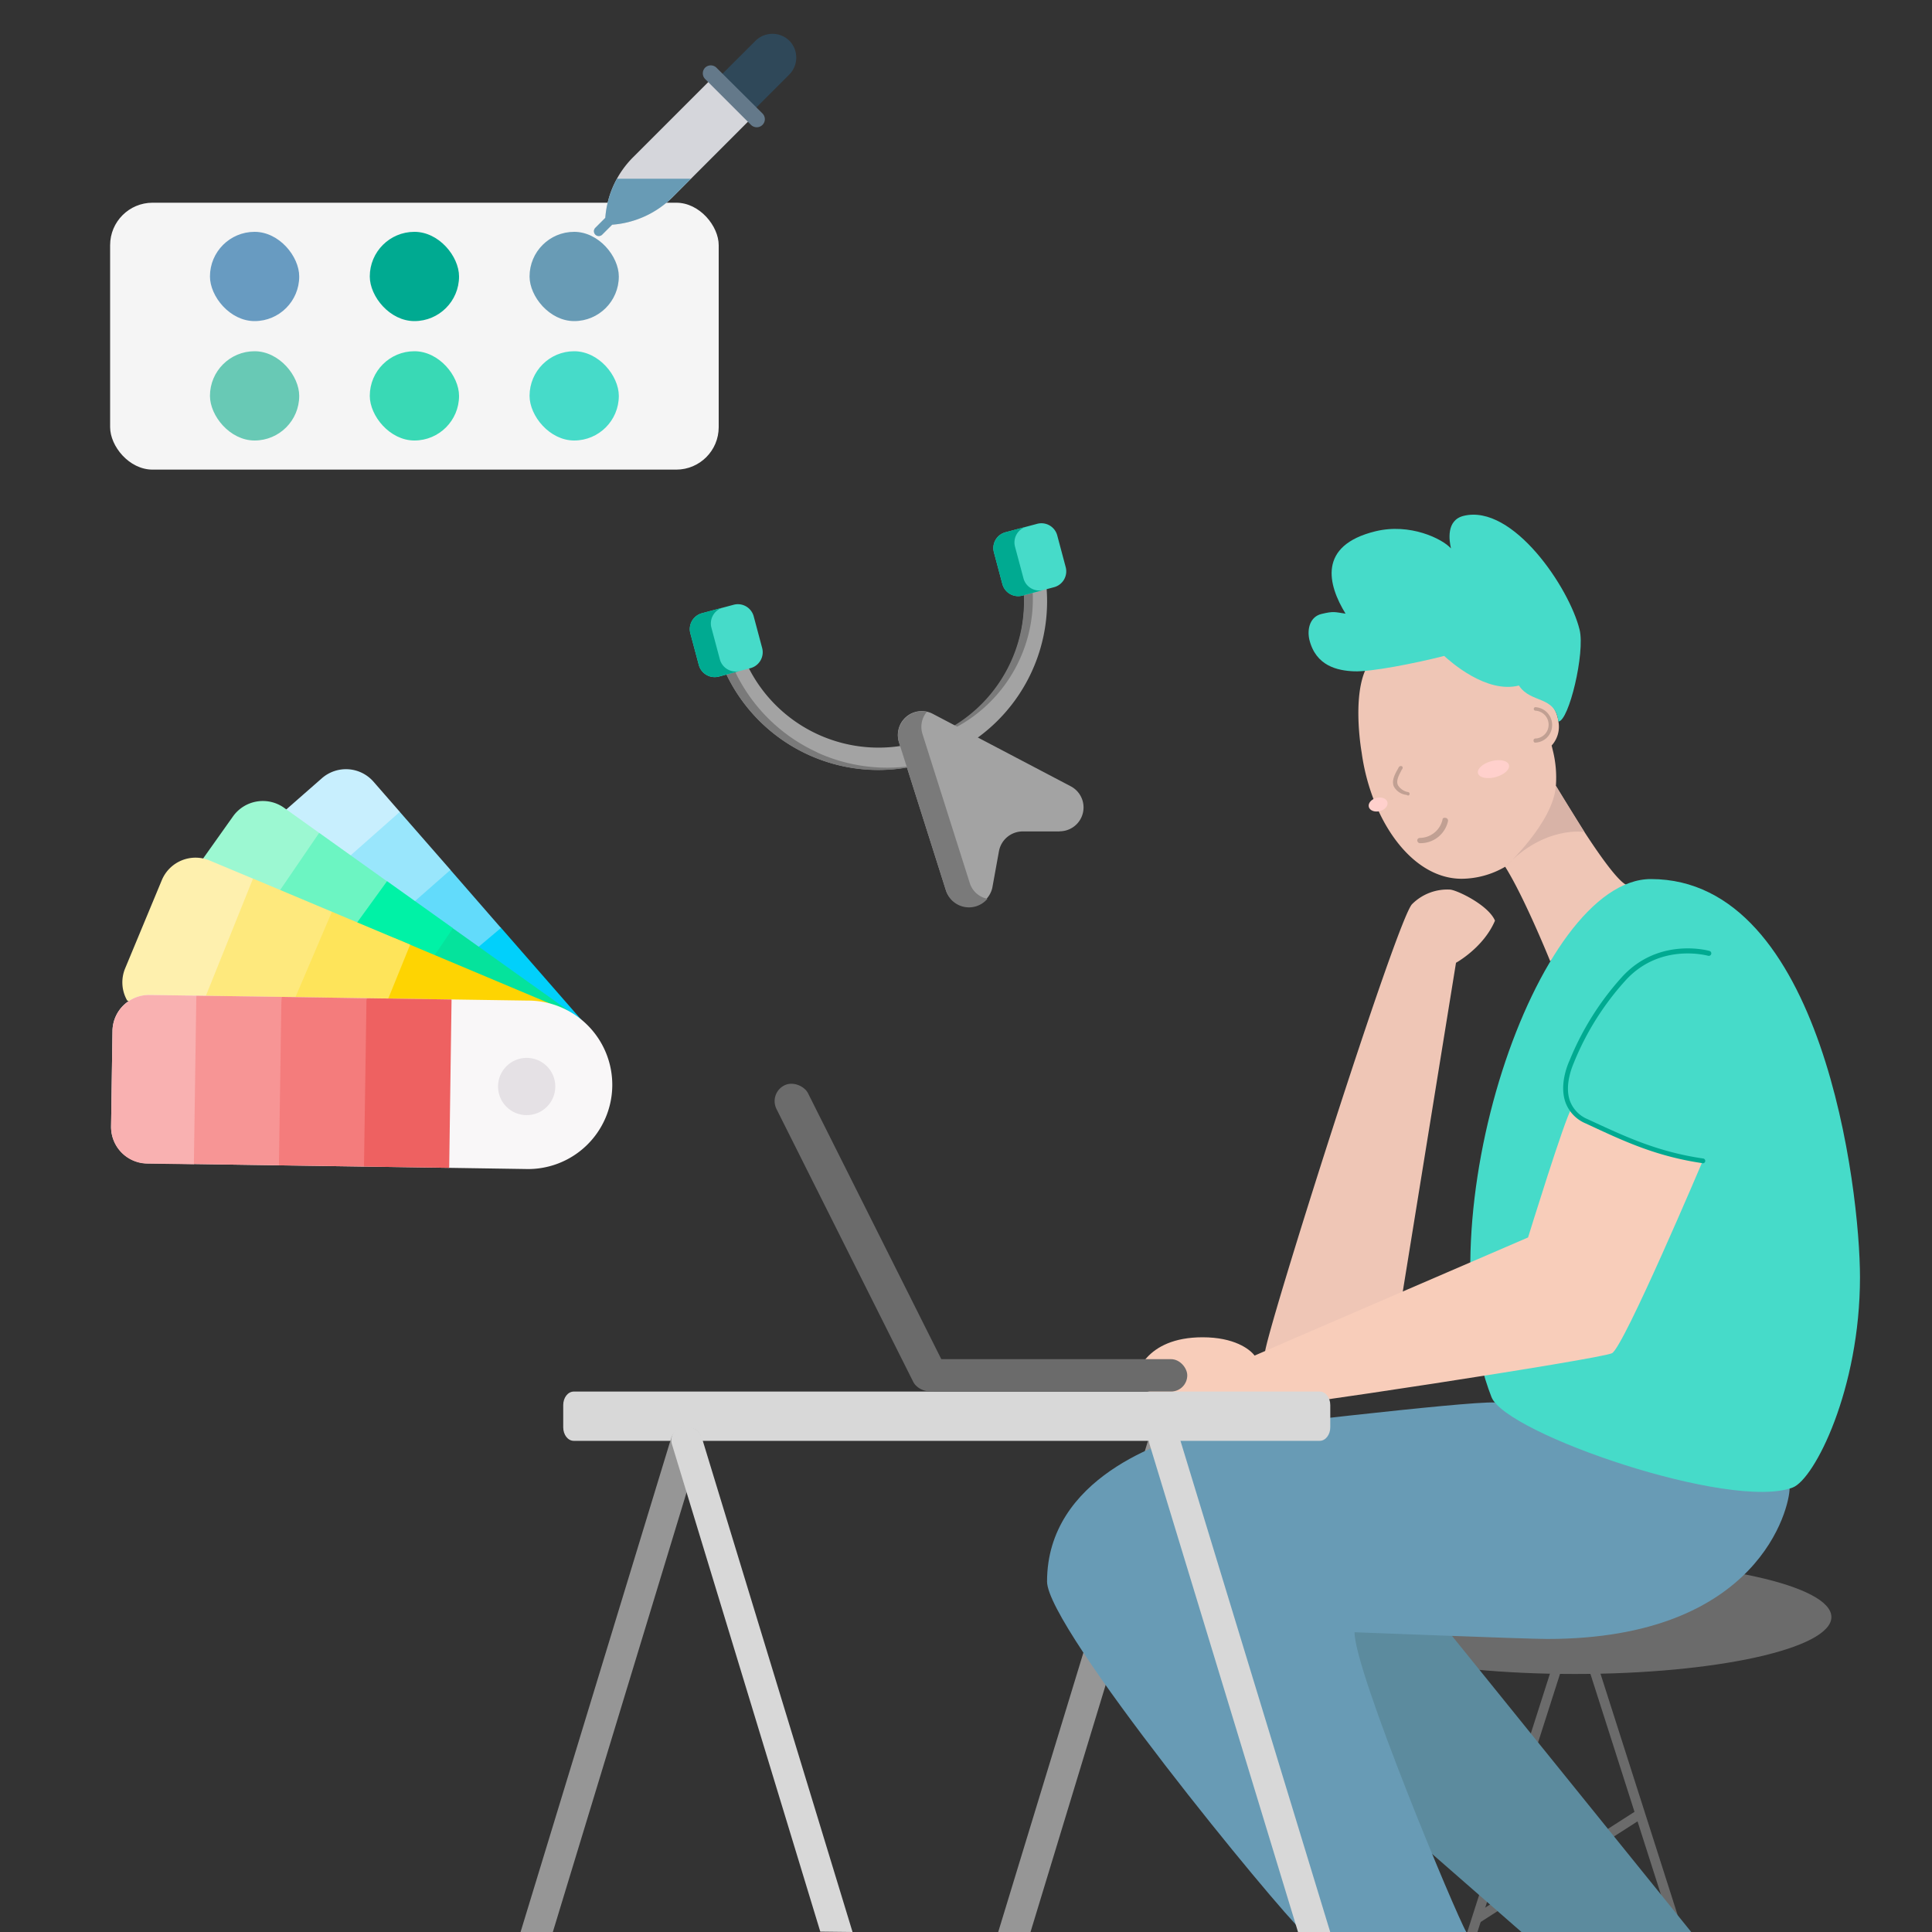 <svg id="Layer_1" data-name="Layer 1" xmlns="http://www.w3.org/2000/svg" viewBox="0 0 400 400"><rect x="0" y="0" width="400" height="400" fill="#333333" stroke="none"/><defs><style>.cls-1{fill:#969696;}.cls-2{fill:#efc6b6;}.cls-3{fill:#6b6b6b;}.cls-4{fill:#5c8b9e;}.cls-5{fill:#689bb5;}.cls-6{fill:#46dbc9;}.cls-7{fill:#f8cdba;}.cls-8{fill:#d8d8d8;}.cls-9{fill:#00aa91;}.cls-10{fill:#c1a093;}.cls-11{fill:#ffd0cc;}.cls-12{fill:#f5f5f5;}.cls-13{fill:#689bc1;}.cls-14{fill:#68c9b5;}.cls-15{fill:#39d9b5;}.cls-16{fill:#2f4859;}.cls-17{fill:#d5d6db;}.cls-18{fill:#64798a;}.cls-19{fill:#01d0fb;}.cls-20{fill:#62dbfb;}.cls-21{fill:#99e6fc;}.cls-22{fill:#c8effe;}.cls-23{fill:#05e39c;}.cls-24{fill:#00f2a6;}.cls-25{fill:#6cf5c2;}.cls-26{fill:#9cf8d2;}.cls-27{fill:#fed402;}.cls-28{fill:#fee45a;}.cls-29{fill:#fee97d;}.cls-30{fill:#fef0ae;}.cls-31{fill:#f9f7f8;}.cls-32{fill:#f9b1b1;}.cls-33{fill:#f79595;}.cls-34{fill:#ee6161;}.cls-35{fill:#f47c7c;}.cls-36{fill:#e5e1e5;}.cls-37{fill:#a3a3a3;}.cls-38{fill:#7a7a7a;}.cls-39{fill:#d8b3a7;}</style></defs><path class="cls-1" d="M206.67,400l31.22-102.39a3.32,3.32,0,0,1,3.9-2h0a2.74,2.74,0,0,1,2.27,3.43L213.36,400"/><path class="cls-2" d="M322.13,162.69a23.23,23.23,0,0,0-.61-7.23l-.27-1.11a5.79,5.79,0,0,0,1.4-5c-.38-2.82-2.24-4.89-4.2-4.74-3.09-8.81-7.5-15-15.82-15A17.77,17.77,0,0,0,291.1,134c-1.43.25-2.87.54-4.29.89-8.26,2.06-4.9,20.87-4.9,20.87,1.87,13.77,10.2,26.18,20.72,26.18a18.12,18.12,0,0,0,9-2.49c4,6.35,9.33,19.57,9.33,19.57l15.91-15.74C333.76,182.08,324.56,166.81,322.13,162.69Z"/><ellipse class="cls-3" cx="326.05" cy="334.79" rx="53.12" ry="11.79"/><rect class="cls-3" x="261.74" y="380.37" width="98.07" height="2" transform="translate(-147.14 561.2) rotate(-72.26)"/><rect class="cls-3" x="340.47" y="332.35" width="2" height="98.08" transform="translate(-99.89 122.04) rotate(-17.72)"/><rect class="cls-3" x="302.69" y="385.54" width="39.48" height="2" transform="translate(-157.67 235.3) rotate(-32.68)"/><rect class="cls-3" x="328.6" y="366.76" width="2" height="39.57" transform="translate(-173.7 455.41) rotate(-57.34)"/><path class="cls-2" d="M261.88,280.18c-.08-3.34,27.4-90.08,30.49-93a10.32,10.32,0,0,1,7.83-3c1.36.06,7.93,3.16,9.32,6.43-2.37,5.6-8.07,8.72-8.07,8.72l-11.09,68.51Z"/><path class="cls-4" d="M295.37,332.19,350.15,400H315l-57.49-50.25,13.79-19Z"/><path class="cls-5" d="M269.78,400c-5.35-4.86-53-62.89-53-72.56,0-21.58,24.48-29.22,31.15-30.91,9.21-.83,55.17-6.43,61.59-6.16,4.63,5,53.25,18.77,61,17.77,0,3.9-6.19,31.19-50.17,31.19-4.6,0-39.27-1.39-39.91-1.39,0,8.12,21,58.48,23.14,62.06"/><path class="cls-6" d="M341.79,182c35.59,0,43.3,64.21,43.3,82.43,0,23.23-9.43,41.8-13.92,43.54-12.72,4.89-59.41-11.13-62.37-18.71-14.43-36.94,9.32-107.26,33-107.26"/><path class="cls-6" d="M354.27,197.51c16.94,5.89,8.31,42.19,3.54,43.41s-33.52-10.15-34.42-13.21,11.08-37.1,30.88-30.2"/><path class="cls-7" d="M325.37,229.49c-1.38,2-9,26.71-9,26.71s-53.93,23.26-56.62,24.46c-1-1.34-4.21-3.79-10.76-3.79-12,0-14.06,7.95-14.06,9.66s18.23,5.5,23.12,5.38,73.25-10.52,75.69-11.74,18.81-39.85,18.81-39.85c-4.43-.23-24.84-6.55-27.16-10.82"/><path class="cls-8" d="M118.79,288.11H273.24c1.21,0,2.18,1.25,2.18,2.79v4.61c0,1.55-1,2.8-2.18,2.8H118.79c-1.21,0-2.18-1.25-2.18-2.8V290.9C116.61,289.36,117.58,288.11,118.79,288.11Z"/><rect class="cls-3" x="189.88" y="281.4" width="55.93" height="6.7" rx="3.35"/><rect class="cls-3" x="174.55" y="220.95" width="7.3" height="70.5" rx="3.65" transform="translate(-95.92 107.03) rotate(-26.62)"/><path class="cls-1" d="M107.78,400,139,297.61a3.32,3.32,0,0,1,3.9-2h0a2.73,2.73,0,0,1,2.27,3.43L114.46,400"/><path class="cls-8" d="M176.51,400,145.26,297.5a3.32,3.32,0,0,0-3.9-2h0a2.73,2.73,0,0,0-2.27,3.42l30.74,101"/><path class="cls-6" d="M314.48,141.93c2.45,3.78,7.53,2,8.17,7.46,2.17-.09,5.55-14.24,4.39-19-2.09-8.59-13.77-26.08-24-23.59-3.68.89-3,5.15-2.63,6.74-1.81-2-8.47-5.28-15.61-3.55-12.09,2.94-9.85,11.14-6.22,17.06-2.27-.33-2.45-.55-5,.07-2.3.56-3,3-2.5,5.28,1.34,5.51,5.84,6.45,9.28,6.59S293,137.34,299,135.8C300.22,136.91,307.71,143.66,314.48,141.93Z"/><path class="cls-9" d="M352.54,240.82h-.07c-9.43-1.38-16.07-4.46-23.1-7.73l-1.08-.5a7.52,7.52,0,0,1-4.18-4.37c-1.41-4,.8-8.55.89-8.75a58.53,58.53,0,0,1,11-17.4c7.62-8.12,17.83-5.22,17.93-5.19a.5.5,0,0,1-.28,1c-.1,0-9.73-2.75-16.92,4.91a57.41,57.41,0,0,0-10.83,17.12c0,.09-2.14,4.41-.87,8a6.61,6.61,0,0,0,3.66,3.8l1.08.5c7,3.23,13.54,6.28,22.82,7.64a.5.5,0,0,1-.07,1Z"/><path class="cls-10" d="M291.57,164.7c.1,0,.27-.15.25-.24a.35.35,0,0,0-.23-.46,3.08,3.08,0,0,1-2.15-1.42c-.45-.92.18-2.05.67-3,.05-.19.23-.32.28-.51a.35.35,0,0,0-.23-.46.53.53,0,0,0-.56.24c-.07.1-.13.29-.28.51-.56,1-1.25,2.33-.73,3.49a3.39,3.39,0,0,0,2.65,1.73A.49.49,0,0,0,291.57,164.7Z"/><path class="cls-10" d="M293.85,174.57l.2,0a5.81,5.81,0,0,0,5.74-4.55.58.58,0,0,0-.44-.68c-.31-.08-.7,0-.69.34a4.87,4.87,0,0,1-4.67,3.8.55.55,0,0,0-.57.53A.69.69,0,0,0,293.85,174.57Z"/><ellipse class="cls-11" cx="307.53" cy="160.01" rx="3.3" ry="1.7" transform="matrix(0.97, -0.26, 0.26, 0.97, -30.7, 83.99)"/><ellipse class="cls-11" cx="285.32" cy="166.59" rx="1.99" ry="1.41" transform="translate(-32.35 75.78) rotate(-14.33)"/><path class="cls-10" d="M317.86,153.75h0a3.61,3.61,0,0,0,3.49-3.49,3.68,3.68,0,0,0-3.49-3.85.37.37,0,0,0,0,.73,2.89,2.89,0,0,1,2.76,3,2.84,2.84,0,0,1-2.76,2.76.39.39,0,0,0-.36.36C317.5,153.66,317.68,153.75,317.86,153.75Z"/><path class="cls-8" d="M275.42,400.05,244.16,297.5a3.33,3.33,0,0,0-3.91-2h0A2.73,2.73,0,0,0,238,299l30.74,101"/><rect class="cls-12" x="22.8" y="41.97" width="126" height="55.26" rx="8.79"/><rect class="cls-13" x="43.47" y="48" width="18.48" height="18.48" rx="9.24"/><rect class="cls-9" x="76.56" y="48" width="18.48" height="18.48" rx="9.24"/><rect class="cls-5" x="109.64" y="48" width="18.48" height="18.48" rx="9.24"/><rect class="cls-14" x="43.47" y="72.72" width="18.48" height="18.48" rx="9.24"/><rect class="cls-15" x="76.56" y="72.72" width="18.48" height="18.48" rx="9.24"/><rect class="cls-6" x="109.64" y="72.72" width="18.48" height="18.48" rx="9.24"/><path class="cls-16" d="M163.43,8.43h0a5,5,0,0,0-7,0l-7.63,7.62,7,7,7.63-7.63A5,5,0,0,0,163.43,8.43Z"/><path class="cls-17" d="M147.83,15.8,131.05,32.58a19.82,19.82,0,0,0-5.73,12.53l-2.06,2.06a1,1,0,0,0,0,1.42h0a1,1,0,0,0,1.42,0l2.06-2.06a19.82,19.82,0,0,0,12.53-5.73L156.05,24Z"/><path class="cls-5" d="M127.74,37h15.32l-3.79,3.79a19.82,19.82,0,0,1-12.53,5.73l-2.06,2.06a1,1,0,0,1-1.42,0h0a1,1,0,0,1,0-1.42l2.06-2.06A19.75,19.75,0,0,1,127.74,37Z"/><path class="cls-18" d="M146,14h0a1.68,1.68,0,0,0,0,2.37l9.49,9.49a1.68,1.68,0,0,0,2.37,0h0a1.67,1.67,0,0,0,0-2.37L148.32,14A1.68,1.68,0,0,0,146,14Z"/><path class="cls-19" d="M84,199.63l-.77,9.75L100,229.59l22.19-16.36-18.48-21.16L97,189.2Z"/><path class="cls-20" d="M75.3,190l-1.92,7.62,9.83,11.81,20.51-17.31-10.45-12L87.74,179Z"/><path class="cls-21" d="M63.75,175.84l-.52,9.53,10.15,12.2L93.27,180.1l-10.49-12-6.56-3.38Z"/><path class="cls-22" d="M66.64,161.13a7.57,7.57,0,0,1,10.67.69l5.47,6.27L63.23,185.37,52.81,172.83l6.47-5.25Z"/><path class="cls-23" d="M73.26,207.39l3.3,10.09,31.21,20,11.55-27.07L93.73,192.17,84.11,191Z"/><path class="cls-24" d="M60,196.43l1.72,11.5,14.89,9.55,17.17-25.31-13.61-9.71-9.35-1.33Z"/><path class="cls-25" d="M58.76,172.85,47.07,190.48l.81,8.61,13.79,8.84,18.45-25.47-14-10Z"/><path class="cls-26" d="M48.26,169a7.58,7.58,0,0,1,10.55-1.76l7.27,5.2-18.2,26.65L34,190.17,41.87,178Z"/><path class="cls-27" d="M67.67,226.16l34.38,14.48a17.44,17.44,0,0,0,13.53-32.14l-34-14.31Z"/><path class="cls-28" d="M64.91,189.1,53.44,212.69l2,7.11L72.15,227l12.77-31.42-16.2-6.81Z"/><path class="cls-29" d="M46.06,182.51l-8.48,25.17,2.3,5.29,15.62,6.75,13.22-30.95-16.31-6.86Z"/><path class="cls-30" d="M33.5,182.23a7.56,7.56,0,0,1,9.88-4.08l9,3.76L39.88,213l-13.55-5.86a7.55,7.55,0,0,1-.42-6.65Z"/><path class="cls-31" d="M93,241.79l-17.62-.26-17.61-.26L40.14,241l-9.68-.14A7.57,7.57,0,0,1,23,233.2l.29-19.75A7.55,7.55,0,0,1,31,206l78.26,1.16a17.44,17.44,0,1,1-.52,34.87Z"/><path class="cls-32" d="M31,206l9.67.14,1.4,17.91-1.91,17-9.68-.14A7.57,7.57,0,0,1,23,233.2l.29-19.75A7.55,7.55,0,0,1,31,206Z"/><path class="cls-33" d="M40.65,206.14l17.62.26,1.82,17.69-2.34,17.18L40.14,241Z"/><path class="cls-34" d="M75.88,206.67l17.61.26L93,241.79l-17.62-.26-1.83-17Z"/><path class="cls-35" d="M57.75,241.27l.52-34.87,17.61.27-.52,34.86Z"/><circle class="cls-36" cx="109.04" cy="224.95" r="5.93"/><path class="cls-37" d="M190.85,158.22a34.89,34.89,0,0,1-40.22-18.13L149.57,138l4.25-2.12,1.05,2.13A30.16,30.16,0,0,0,212,122.75l-.15-2.37,4.74-.28.14,2.37a34.89,34.89,0,0,1-25.84,35.75Z"/><path class="cls-38" d="M191.45,153.15a30.17,30.17,0,0,0,22.34-30.89l-.12-2-1.86.11.15,2.37a30.17,30.17,0,0,1-21.43,30.63l.92-.23Z"/><path class="cls-38" d="M169.17,155.75a34.94,34.94,0,0,1-16.71-16.15l-1.06-2.12,2.59-1.29-.17-.34L149.57,138l1.06,2.12a34.89,34.89,0,0,0,40.22,18.13l.91-.25a35,35,0,0,1-22.59-2.22Z"/><path class="cls-37" d="M219.41,172.14l-7.73,0a5,5,0,0,0-4.85,4.05l-1.38,7.61a5,5,0,0,1-9.58.61l-9.75-30.75a4.94,4.94,0,0,1,7-5.87l28.56,15a4.94,4.94,0,0,1-2.28,9.32Z"/><path class="cls-38" d="M204.44,186.08a5,5,0,0,1-8.57-1.64l-9.75-30.75a5,5,0,0,1,5.79-6.33A4.84,4.84,0,0,0,191,152l9.76,30.76A4.76,4.76,0,0,0,204.44,186.08Z"/><path class="cls-6" d="M155.39,138.33l-6.55,1.75a3.41,3.41,0,0,1-4.16-2.41l-1.75-6.55a3.4,3.4,0,0,1,2.41-4.16l6.55-1.75a3.39,3.39,0,0,1,4.16,2.41l1.75,6.55A3.41,3.41,0,0,1,155.39,138.33Z"/><path class="cls-9" d="M153.21,138.91l-4.37,1.16a3.39,3.39,0,0,1-4.16-2.4l-1.75-6.55a3.4,3.4,0,0,1,2.41-4.16l4.37-1.17A3.41,3.41,0,0,0,147.3,130l1.75,6.55A3.4,3.4,0,0,0,153.21,138.91Z"/><path class="cls-6" d="M218.24,121.57l-6.56,1.74a3.38,3.38,0,0,1-4.15-2.4l-1.75-6.56a3.38,3.38,0,0,1,2.4-4.15l6.56-1.75a3.39,3.39,0,0,1,4.15,2.4l1.75,6.56A3.4,3.4,0,0,1,218.24,121.57Z"/><path class="cls-9" d="M216.05,122.15l-4.37,1.16a3.38,3.38,0,0,1-4.15-2.4l-1.75-6.56a3.38,3.38,0,0,1,2.4-4.15l4.37-1.17a3.39,3.39,0,0,0-2.4,4.16l1.75,6.55A3.4,3.4,0,0,0,216.05,122.15Z"/><path class="cls-39" d="M311.64,179.48s9.95-9.14,10.49-16.79l5.92,9.57S319.78,170.82,311.64,179.48Z"/></svg>